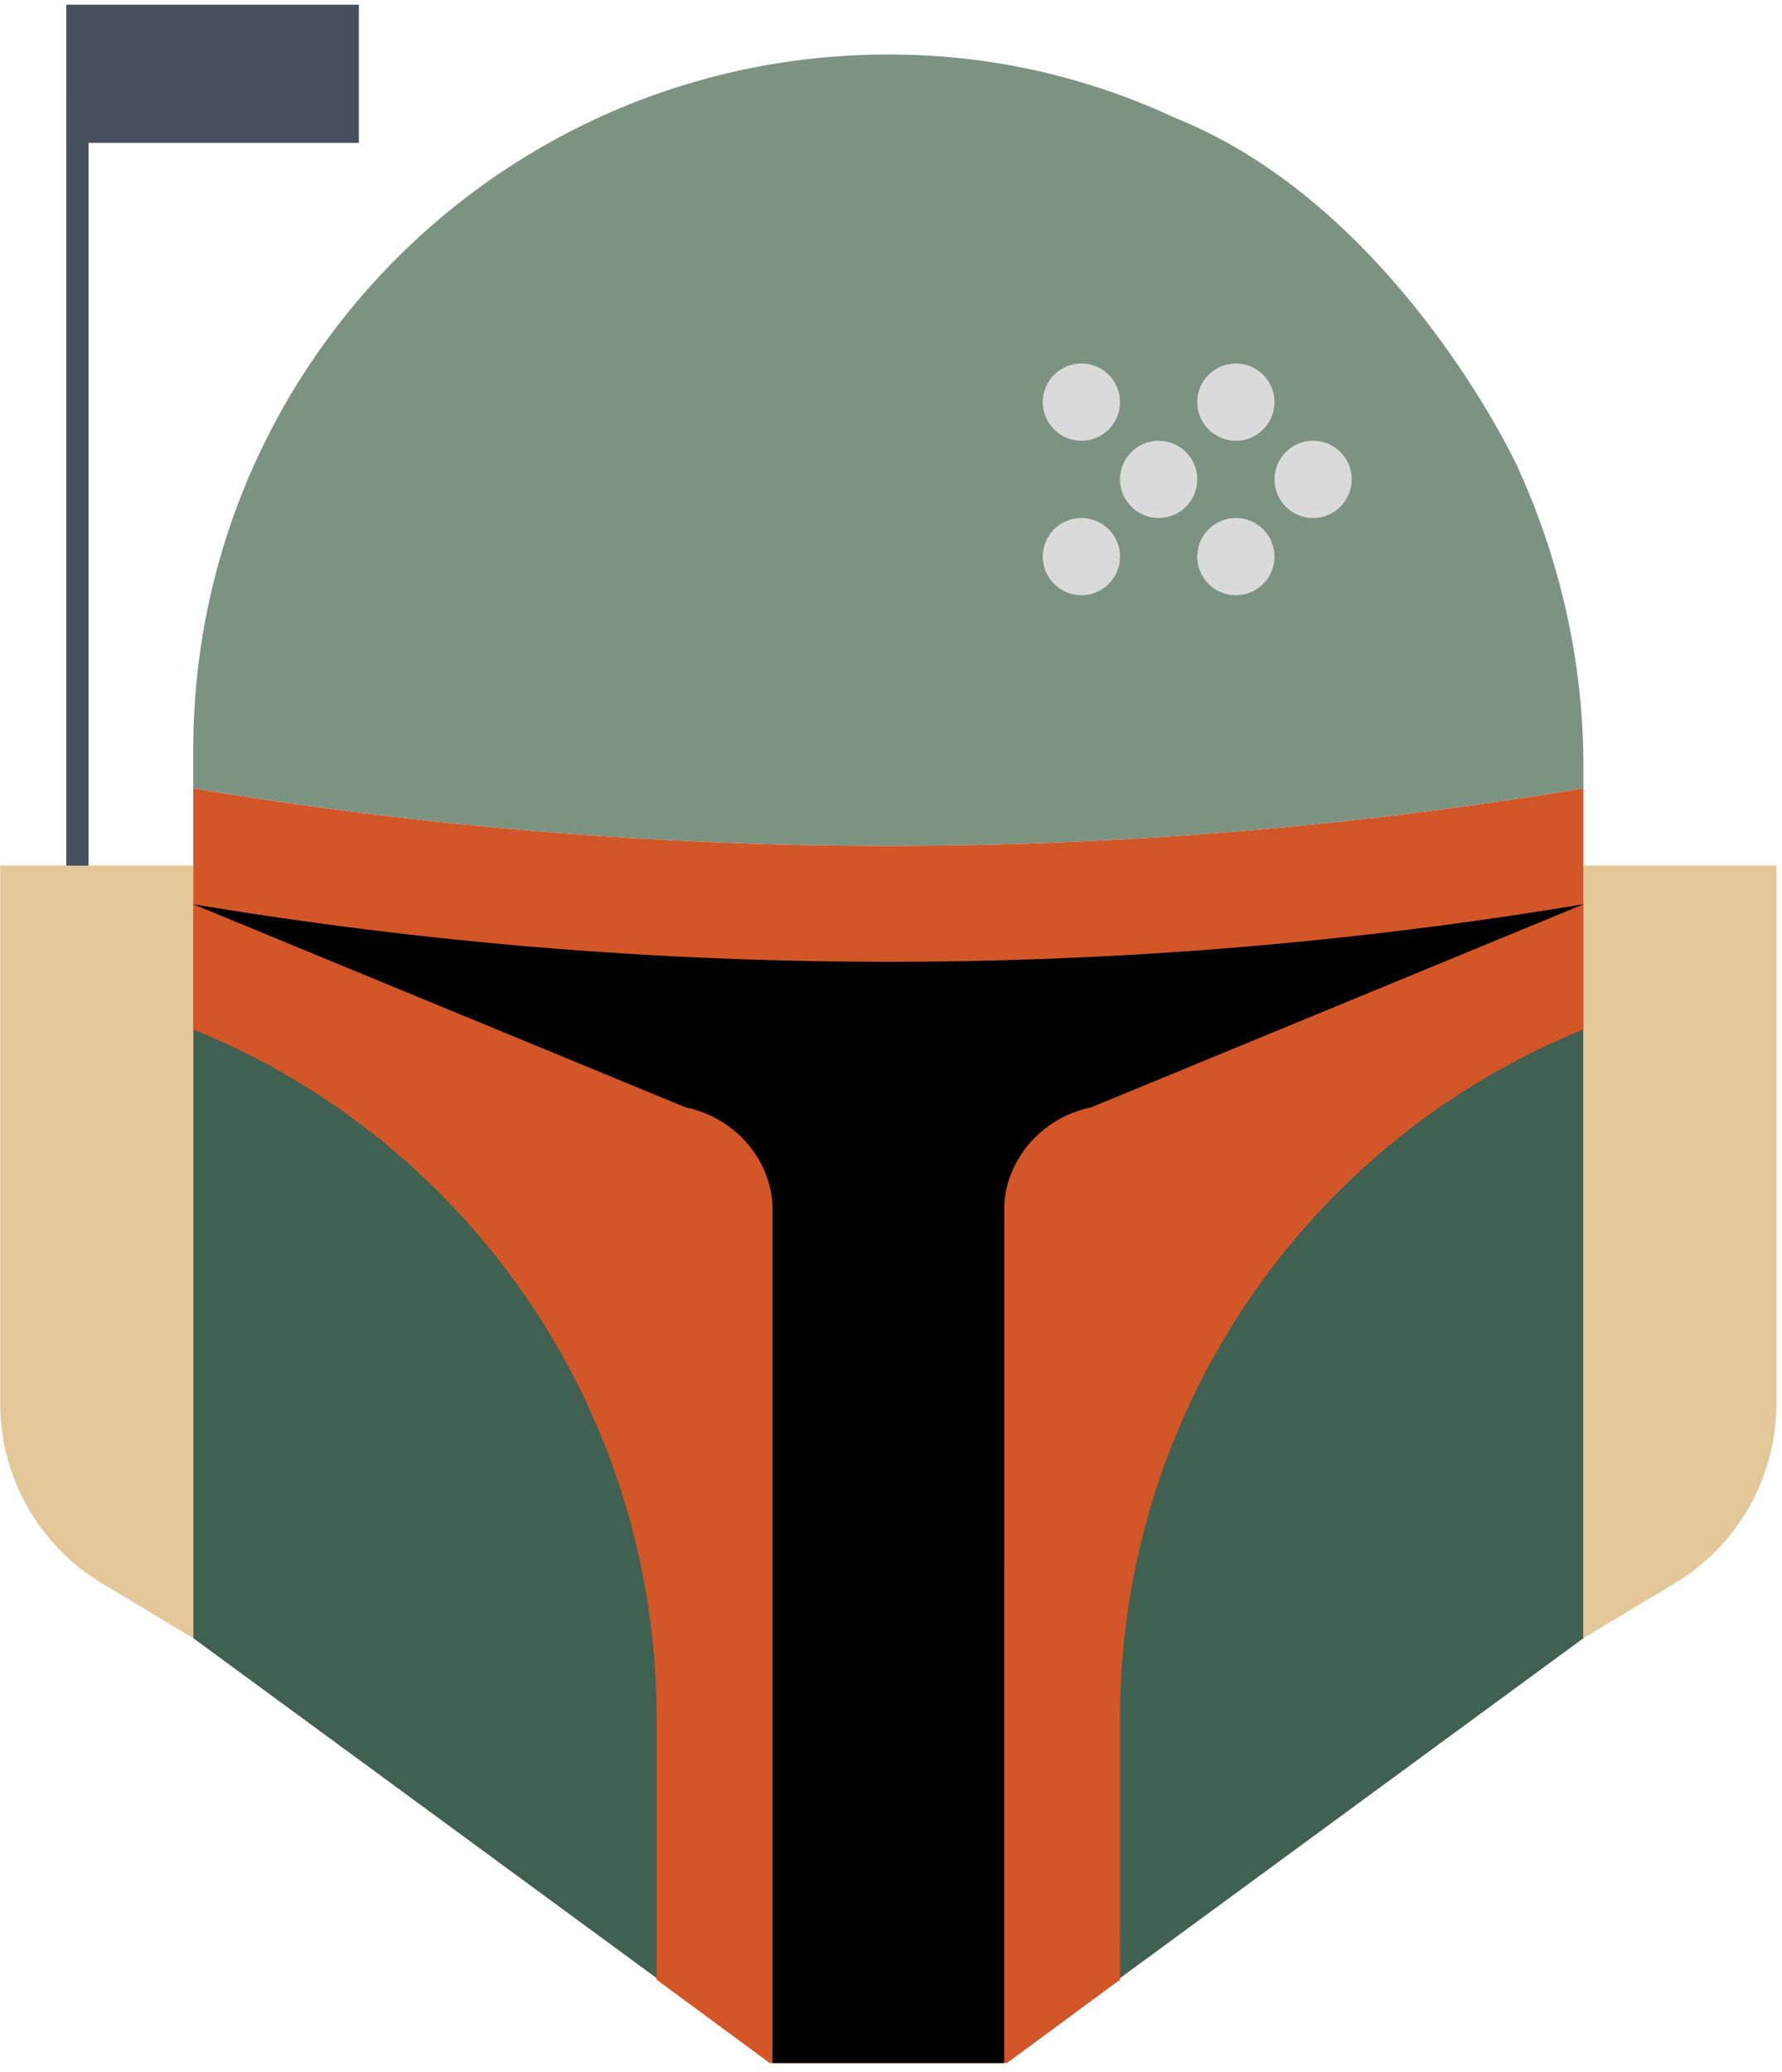 <?xml version="1.0" encoding="UTF-8" standalone="no"?>
<svg width="160px" height="186px" viewBox="0 0 160 186" version="1.1" xmlns="http://www.w3.org/2000/svg" xmlns:xlink="http://www.w3.org/1999/xlink" xmlns:sketch="http://www.bohemiancoding.com/sketch/ns">
    <!-- Generator: Sketch 3.4.2 (15855) - http://www.bohemiancoding.com/sketch -->
    <title>boba</title>
    <desc>Created with Sketch.</desc>
    <defs></defs>
    <g id="Page-1" stroke="none" stroke-width="1" fill="none" fill-rule="evenodd" sketch:type="MSPage">
        <g id="boba" sketch:type="MSLayerGroup" transform="translate(0.016, 1.423)">
            <path d="M61.549,97.978 L17.336,79.744 L17.336,145.62 L68.916,183.447 C69.093,183.575 69.343,183.45 69.343,183.232 L69.343,107.481 C69.513,102.901 66.042,98.876 61.549,97.978" id="Fill-1" fill="#406051" sketch:type="MSShapeGroup"></path>
            <path d="M61.549,97.978 L17.336,79.744 L17.336,145.62 L68.916,183.447 C69.093,183.575 69.343,183.45 69.343,183.232 L69.343,107.481 C69.513,102.901 66.042,98.876 61.549,97.978" id="Stroke-3" stroke-opacity="0" stroke="#000000" sketch:type="MSShapeGroup"></path>
            <path d="M97.947,97.978 L142.16,79.744 L142.16,145.62 L90.576,183.447 C90.399,183.575 90.153,183.45 90.153,183.232 L90.153,107.481 C89.983,102.901 93.453,98.876 97.947,97.978" id="Fill-4" fill="#406051" sketch:type="MSShapeGroup"></path>
            <path d="M97.947,97.978 L142.16,79.744 L142.16,145.62 L90.576,183.447 C90.399,183.575 90.153,183.45 90.153,183.232 L90.153,107.481 C89.983,102.901 93.453,98.876 97.947,97.978" id="Stroke-5" stroke-opacity="0" stroke="#000000" sketch:type="MSShapeGroup"></path>
            <path d="M17.336,145.62 L9.15,140.707 C3.474,137.302 0,131.169 0,124.547 L0,76.277 L17.336,76.277 L17.336,145.62" id="Fill-6" fill="#E3C798" sketch:type="MSShapeGroup"></path>
            <path d="M17.336,145.62 L9.15,140.707 C3.474,137.302 0,131.169 0,124.547 L0,76.277 L17.336,76.277 L17.336,145.62" id="Stroke-7" stroke-opacity="0" stroke="#000000" sketch:type="MSShapeGroup"></path>
            <path d="M142.153,145.62 L150.339,140.707 C156.015,137.302 159.489,131.169 159.489,124.547 L159.489,76.277 L142.153,76.277 L142.153,145.62" id="Fill-8" fill="#E3C798" sketch:type="MSShapeGroup"></path>
            <path d="M142.153,145.62 L150.339,140.707 C156.015,137.302 159.489,131.169 159.489,124.547 L159.489,76.277 L142.153,76.277 L142.153,145.62" id="Stroke-9" stroke-opacity="0" stroke="#000000" sketch:type="MSShapeGroup"></path>
            <path d="M105.464,9.143 C98.297,5.804 90.392,3.803 82.019,3.509 C46.515,2.247 17.336,30.653 17.336,65.876 L17.336,69.343 C58.657,76.229 100.831,76.229 142.153,69.343 L142.153,67.37 C142.153,57.752 139.965,48.571 136.144,40.278 C136.144,40.278 125.33,17.096 105.464,9.143" id="Fill-10" fill="#7C9382" sketch:type="MSShapeGroup"></path>
            <path d="M105.464,9.143 C98.297,5.804 90.392,3.803 82.019,3.509 C46.515,2.247 17.336,30.653 17.336,65.876 L17.336,69.343 C58.657,76.229 100.831,76.229 142.153,69.343 L142.153,67.37 C142.153,57.752 139.965,48.571 136.144,40.278 C136.144,40.278 125.33,17.096 105.464,9.143" id="Stroke-11" stroke-opacity="0" stroke="#000000" sketch:type="MSShapeGroup"></path>
            <path d="M6.934,76.277 L6.934,6.934" id="Fill-12" fill-opacity="0" fill="#000000" sketch:type="MSShapeGroup"></path>
            <path d="M6.934,76.277 L6.934,6.934" id="Stroke-13" stroke="#464F5D" stroke-width="2" sketch:type="MSShapeGroup"></path>
            <path d="M6.934,0 L31.204,0 L31.204,10.401 L6.934,10.401 L6.934,0 L6.934,0 Z" id="Fill-14" fill="#464F5D" sketch:type="MSShapeGroup"></path>
            <path d="M6.934,0 L31.204,0 L31.204,10.401 L6.934,10.401 L6.934,0 L6.934,0 Z" id="Stroke-15" stroke-opacity="0" stroke="#000000" sketch:type="MSShapeGroup"></path>
            <path d="M6.934,0 L31.204,0 L31.204,10.401 L6.934,10.401 L6.934,0 L6.934,0 Z" id="Fill-16" fill-opacity="0" fill="#000000" sketch:type="MSShapeGroup"></path>
            <path d="M6.934,0 L31.204,0 L31.204,10.401 L6.934,10.401 L6.934,0 L6.934,0 Z" id="Stroke-17" stroke="#464F5D" stroke-width="2" sketch:type="MSShapeGroup"></path>
            <path d="M107.481,41.606 C107.481,43.52 105.928,45.073 104.014,45.073 C102.1,45.073 100.547,43.52 100.547,41.606 C100.547,39.692 102.1,38.139 104.014,38.139 C105.928,38.139 107.481,39.692 107.481,41.606" id="Fill-18" fill="#DADADB" sketch:type="MSShapeGroup"></path>
            <path d="M107.481,41.606 C107.481,43.52 105.928,45.073 104.014,45.073 C102.1,45.073 100.547,43.52 100.547,41.606 C100.547,39.692 102.1,38.139 104.014,38.139 C105.928,38.139 107.481,39.692 107.481,41.606" id="Stroke-19" stroke-opacity="0" stroke="#000000" sketch:type="MSShapeGroup"></path>
            <path d="M114.416,34.671 C114.416,36.585 112.862,38.139 110.949,38.139 C109.035,38.139 107.481,36.585 107.481,34.671 C107.481,32.758 109.035,31.204 110.949,31.204 C112.862,31.204 114.416,32.758 114.416,34.671" id="Fill-20" fill="#DADADB" sketch:type="MSShapeGroup"></path>
            <path d="M114.416,34.671 C114.416,36.585 112.862,38.139 110.949,38.139 C109.035,38.139 107.481,36.585 107.481,34.671 C107.481,32.758 109.035,31.204 110.949,31.204 C112.862,31.204 114.416,32.758 114.416,34.671" id="Stroke-21" stroke-opacity="0" stroke="#000000" sketch:type="MSShapeGroup"></path>
            <path d="M121.35,41.606 C121.35,43.52 119.797,45.073 117.883,45.073 C115.969,45.073 114.416,43.52 114.416,41.606 C114.416,39.692 115.969,38.139 117.883,38.139 C119.797,38.139 121.35,39.692 121.35,41.606" id="Fill-22" fill="#DADADB" sketch:type="MSShapeGroup"></path>
            <path d="M121.35,41.606 C121.35,43.52 119.797,45.073 117.883,45.073 C115.969,45.073 114.416,43.52 114.416,41.606 C114.416,39.692 115.969,38.139 117.883,38.139 C119.797,38.139 121.35,39.692 121.35,41.606" id="Stroke-23" stroke-opacity="0" stroke="#000000" sketch:type="MSShapeGroup"></path>
            <path d="M114.416,48.54 C114.416,50.454 112.862,52.007 110.949,52.007 C109.035,52.007 107.481,50.454 107.481,48.54 C107.481,46.626 109.035,45.073 110.949,45.073 C112.862,45.073 114.416,46.626 114.416,48.54" id="Fill-24" fill="#DADADB" sketch:type="MSShapeGroup"></path>
            <path d="M114.416,48.54 C114.416,50.454 112.862,52.007 110.949,52.007 C109.035,52.007 107.481,50.454 107.481,48.54 C107.481,46.626 109.035,45.073 110.949,45.073 C112.862,45.073 114.416,46.626 114.416,48.54" id="Stroke-25" stroke-opacity="0" stroke="#000000" sketch:type="MSShapeGroup"></path>
            <path d="M100.547,48.54 C100.547,50.454 98.994,52.007 97.08,52.007 C95.166,52.007 93.613,50.454 93.613,48.54 C93.613,46.626 95.166,45.073 97.08,45.073 C98.994,45.073 100.547,46.626 100.547,48.54" id="Fill-26" fill="#DADADB" sketch:type="MSShapeGroup"></path>
            <path d="M100.547,48.54 C100.547,50.454 98.994,52.007 97.08,52.007 C95.166,52.007 93.613,50.454 93.613,48.54 C93.613,46.626 95.166,45.073 97.08,45.073 C98.994,45.073 100.547,46.626 100.547,48.54" id="Stroke-27" stroke-opacity="0" stroke="#000000" sketch:type="MSShapeGroup"></path>
            <path d="M100.547,34.671 C100.547,36.585 98.994,38.139 97.08,38.139 C95.166,38.139 93.613,36.585 93.613,34.671 C93.613,32.758 95.166,31.204 97.08,31.204 C98.994,31.204 100.547,32.758 100.547,34.671" id="Fill-28" fill="#DADADB" sketch:type="MSShapeGroup"></path>
            <path d="M100.547,34.671 C100.547,36.585 98.994,38.139 97.08,38.139 C95.166,38.139 93.613,36.585 93.613,34.671 C93.613,32.758 95.166,31.204 97.08,31.204 C98.994,31.204 100.547,32.758 100.547,34.671" id="Stroke-29" stroke-opacity="0" stroke="#000000" sketch:type="MSShapeGroup"></path>
            <path d="M58.941,152.787 L58.941,176.277 L69.097,183.759 L90.392,183.759 L100.547,176.277 L100.551,152.783 C100.554,125.729 116.895,101.355 141.921,91.075 L142.153,90.981 L142.153,69.343 C100.831,76.229 58.657,76.229 17.336,69.343 L17.336,90.978 L17.571,91.075 C42.601,101.352 58.941,125.729 58.941,152.787" id="Fill-30" fill="#D25627" sketch:type="MSShapeGroup"></path>
            <path d="M58.941,152.787 L58.941,176.277 L69.097,183.759 L90.392,183.759 L100.547,176.277 L100.551,152.783 C100.554,125.729 116.895,101.355 141.921,91.075 L142.153,90.981 L142.153,69.343 C100.831,76.229 58.657,76.229 17.336,69.343 L17.336,90.978 L17.571,91.075 C42.601,101.352 58.941,125.729 58.941,152.787" id="Stroke-31" stroke-opacity="0" stroke="#000000" sketch:type="MSShapeGroup"></path>
            <path d="M17.336,79.744 L17.336,79.744 L61.549,97.978 C66.039,98.876 69.513,102.901 69.343,107.481 L69.343,183.759 L90.146,183.759 L90.146,138.686 L90.153,138.686 L90.153,107.481 C89.983,102.901 93.453,98.876 97.947,97.978 L142.153,79.748 L142.153,79.744 C100.831,86.63 58.657,86.63 17.336,79.744" id="Fill-32" fill="#000000" sketch:type="MSShapeGroup"></path>
            <path d="M17.336,79.744 L17.336,79.744 L61.549,97.978 C66.039,98.876 69.513,102.901 69.343,107.481 L69.343,183.759 L90.146,183.759 L90.146,138.686 L90.153,138.686 L90.153,107.481 C89.983,102.901 93.453,98.876 97.947,97.978 L142.153,79.748 L142.153,79.744 C100.831,86.63 58.657,86.63 17.336,79.744" id="Stroke-33" stroke-opacity="0" stroke="#000000" sketch:type="MSShapeGroup"></path>
        </g>
    </g>
</svg>